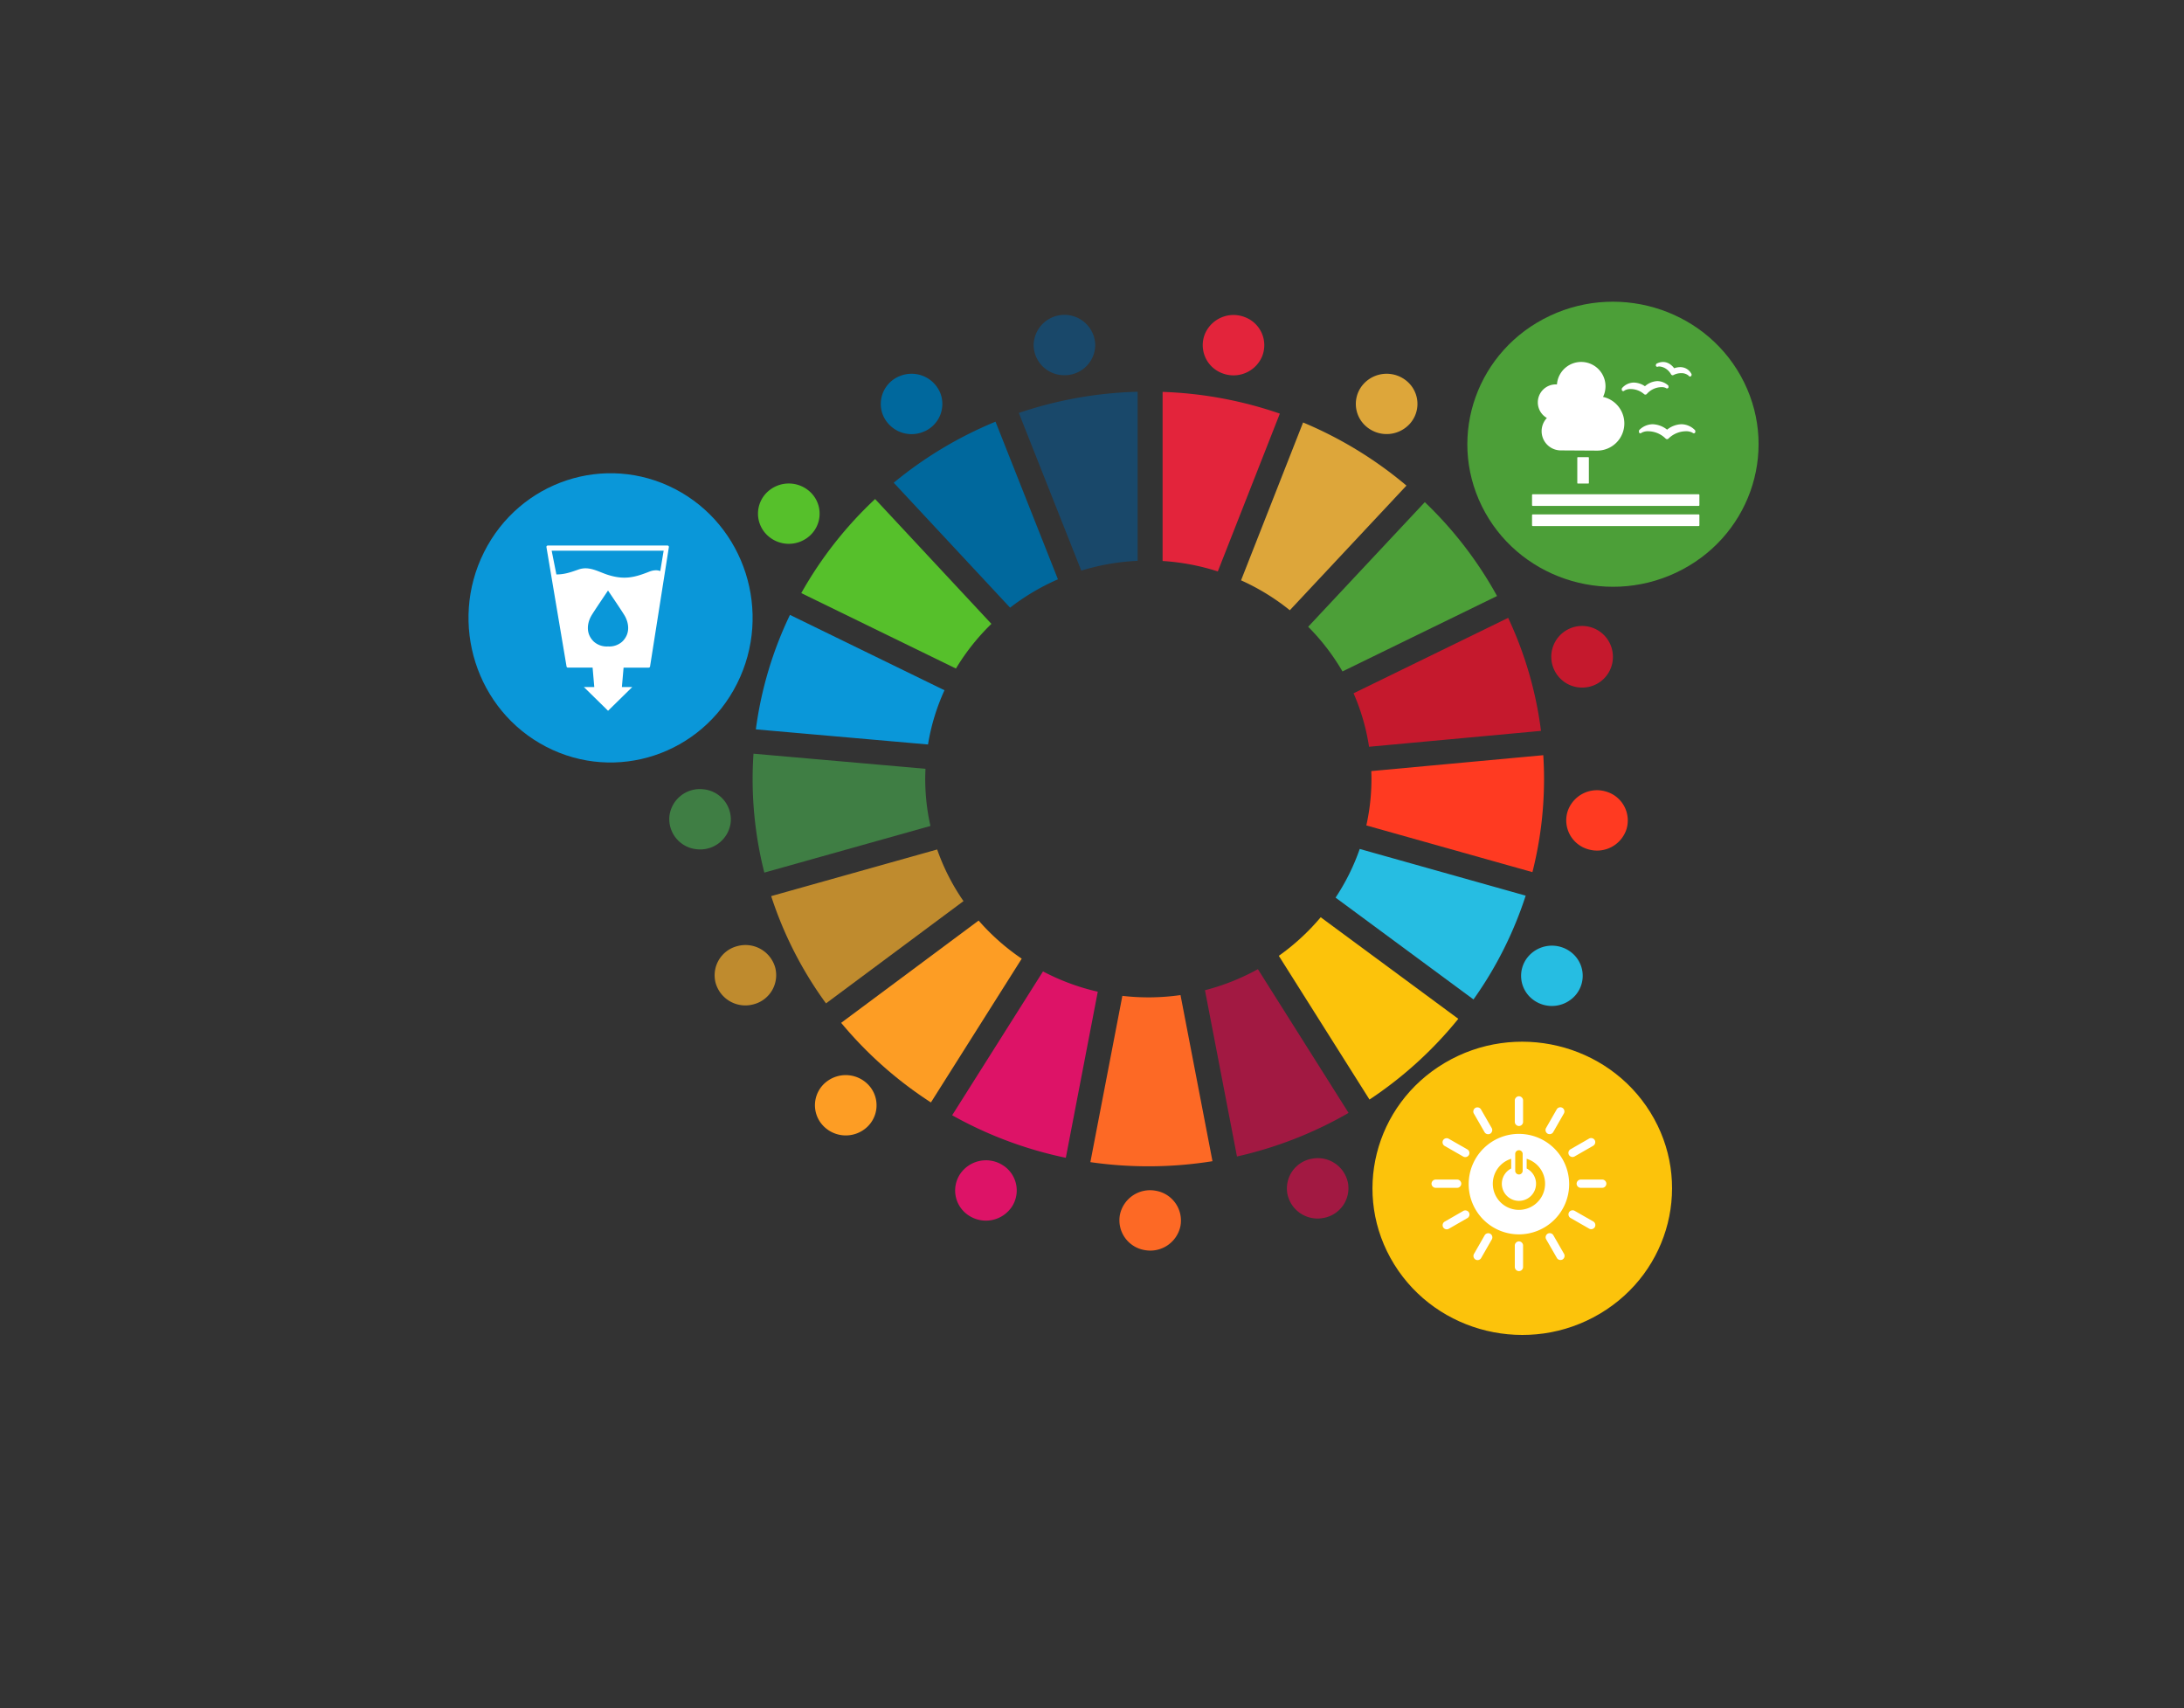 <svg xmlns="http://www.w3.org/2000/svg" xmlns:xlink="http://www.w3.org/1999/xlink" width="1397.265" height="1092.782" viewBox="0 0 1397.265 1092.782"><rect x="0" y="0" width="1397.265" height="1092.782" fill="#333333" stroke="none"/><defs><clipPath id="a"><rect width="1397.265" height="1092.782" fill="none"/></clipPath></defs><g transform="translate(-595.743 70)"><g transform="translate(595.743 -70)"><g clip-path="url(#a)"><path d="M247.232,39.42V147.6a144.422,144.422,0,0,1,35.324,6.675L322.242,53.315a256.28,256.28,0,0,0-75.01-13.9" transform="translate(496.567 211.286)" fill="#e3243b"/><path d="M279.7,37.262A19.856,19.856,0,0,0,305.335,26.54,19.157,19.157,0,0,0,294.38,1.452a19.855,19.855,0,0,0-25.631,10.721A19.157,19.157,0,0,0,279.7,37.262" transform="translate(502.127 201.463)" fill="#e3243b"/><path d="M175.182,52.905l39.959,100.888a144.134,144.134,0,0,1,36.061-6.28V39.35a256.916,256.916,0,0,0-76.02,13.556" transform="translate(476.634 211.269)" fill="#19486a"/><path d="M202.384,38.584a19.5,19.5,0,0,0,19.637-19.364,19.714,19.714,0,0,0-39.42.144,19.508,19.508,0,0,0,19.783,19.22" transform="translate(478.686 201.448)" fill="#19486a"/><path d="M177.619,54.673a254.148,254.148,0,0,0-65.134,39.045l74.46,79.924a143.607,143.607,0,0,1,30.61-18.132Z" transform="translate(459.288 215.093)" fill="#00689d"/><path d="M132.876,67.417a19.165,19.165,0,0,0,11.19-24.988,19.849,19.849,0,0,0-25.531-10.953,19.164,19.164,0,0,0-11.189,24.988,19.847,19.847,0,0,0,25.529,10.953" transform="translate(457.491 208.973)" fill="#00689d"/><path d="M113.4,94.268a249.945,249.945,0,0,0-47.24,60.185L165.114,202.7a141.358,141.358,0,0,1,22.691-28.572Z" transform="translate(446.471 224.976)" fill="#56c02b"/><path d="M78.726,92.591a20.011,20.011,0,0,0-27.847-1.212,19.006,19.006,0,0,0-1.24,27.256,20.012,20.012,0,0,0,27.848,1.212,19.006,19.006,0,0,0,1.238-27.256" transform="translate(440.472 222.992)" fill="#56c02b"/><path d="M43.4,226.82l110.138,9.668a135.921,135.921,0,0,1,10.539-34.7L65.22,153.581A242.141,242.141,0,0,0,43.4,226.82" transform="translate(440.175 239.78)" fill="#0a97d9"/><path d="M140.409,169.535c-44.714-23.2-99.434-5.111-122.224,40.405S13.164,311.175,57.873,334.375s99.434,5.112,122.23-40.41,5.021-101.227-39.694-124.43" transform="translate(291.476 143.316)" fill="#0a97d9"/><path d="M152.374,234.29,42.336,224.647c-.345,5.339-.555,10.728-.555,16.159a243.087,243.087,0,0,0,7.493,59.909l106.277-29.841a136.84,136.84,0,0,1-3.346-30.068c0-2.176.074-4.353.17-6.516" transform="translate(439.727 257.517)" fill="#3f7e44"/><path d="M21.734,242.878A19.607,19.607,0,0,0,.1,260.088a19.4,19.4,0,0,0,17.585,21.17,19.608,19.608,0,0,0,21.628-17.21,19.4,19.4,0,0,0-17.583-21.17" transform="translate(428.168 262.041)" fill="#3f7e44"/><path d="M51.079,303.515A244.759,244.759,0,0,0,86.156,372.15l87.963-65.427a137.828,137.828,0,0,1-16.84-33.038Z" transform="translate(442.299 269.756)" fill="#bf8b2e"/><path d="M37.258,323.3a19.25,19.25,0,0,0-13.84,23.683,19.761,19.761,0,0,0,24.2,13.546,19.249,19.249,0,0,0,13.839-23.683,19.762,19.762,0,0,0-24.2-13.546" transform="translate(434.454 281.968)" fill="#bf8b2e"/><path d="M174.1,310.07,86.146,375.5a253.31,253.31,0,0,0,57.436,50.927l58.088-91.972A142.879,142.879,0,0,1,174.1,310.07" transform="translate(452.001 278.837)" fill="#fd9d24"/><path d="M80.93,393.029a19.024,19.024,0,0,0-4,27,19.992,19.992,0,0,0,27.585,3.92,19.025,19.025,0,0,0,4-27,19.992,19.992,0,0,0-27.585-3.919" transform="translate(448.367 298.586)" fill="#fd9d24"/><path d="M141.772,428.133a255.249,255.249,0,0,0,72.721,27.207l20.443-106.254a143.859,143.859,0,0,1-35.039-12.97Z" transform="translate(467.391 285.338)" fill="#dd1367"/><path d="M173.465,435.768a19.962,19.962,0,0,0-27.175,6.073,19.054,19.054,0,0,0,6.2,26.6,19.963,19.963,0,0,0,27.175-6.073,19.054,19.054,0,0,0-6.2-26.6" transform="translate(467.804 309.471)" fill="#dd1367"/><path d="M289.16,454.493,268.707,348.221a144.579,144.579,0,0,1-37.2.5L211.039,455.1a259.745,259.745,0,0,0,78.121-.6" transform="translate(486.554 288.359)" fill="#fd6925"/><path d="M249.047,448.5a19.694,19.694,0,0,0-23.114,15.249,19.314,19.314,0,0,0,15.579,22.623,19.694,19.694,0,0,0,23.114-15.249A19.316,19.316,0,0,0,249.047,448.5" transform="translate(490.573 313.297)" fill="#fd6925"/><path d="M302.324,334.96a144.009,144.009,0,0,1-33.859,13.465l20.476,106.366a254.467,254.467,0,0,0,71.4-27.882Z" transform="translate(502.442 285.049)" fill="#a21942"/><path d="M325.76,432.02A19.329,19.329,0,0,0,309.812,454.4a19.679,19.679,0,0,0,22.861,15.61,19.327,19.327,0,0,0,15.946-22.376,19.678,19.678,0,0,0-22.86-15.61" transform="translate(513.795 309.199)" fill="#a21942"/><path d="M420.305,373.356,332.271,308.38a143.022,143.022,0,0,1-26.8,24.674L363.49,425a252.809,252.809,0,0,0,56.816-51.641" transform="translate(512.68 278.415)" fill="#fcc30b"/><path d="M556.427,432.721c-27.439-44.3-86.364-58.444-131.611-31.591s-59.707,84.524-32.281,128.82,86.357,58.44,131.613,31.593,59.711-84.526,32.279-128.822" transform="translate(499.421 278.878)" fill="#fcc30b"/><path d="M349.362,273.415a138.526,138.526,0,0,1-15.445,31.129l88.23,65.14a244.528,244.528,0,0,0,33.393-66.4Z" transform="translate(520.55 269.688)" fill="#26bde2"/><path d="M458.638,326.94a20,20,0,0,0-27.646,3.486,19.021,19.021,0,0,0,3.562,27.06A20,20,0,0,0,462.2,354a19.021,19.021,0,0,0-3.562-27.06" transform="translate(546.27 282.044)" fill="#26bde2"/><path d="M352.5,235.58c.061,1.684.1,3.355.1,5.037a135.55,135.55,0,0,1-3.271,29.719l106.263,29.884a242.1,242.1,0,0,0,7.429-59.6c0-5.1-.173-10.164-.492-15.208Z" transform="translate(524.814 257.707)" fill="#ff3a21"/><path d="M474.814,244.157a19.781,19.781,0,0,0-24.505,13,19.231,19.231,0,0,0,13.284,23.986,19.781,19.781,0,0,0,24.505-13,19.229,19.229,0,0,0-13.283-23.986" transform="translate(552.524 262.186)" fill="#ff3a21"/><path d="M342.933,203.364a136.348,136.348,0,0,1,9.9,34.2L462.848,227.4a241.672,241.672,0,0,0-21.018-72.292Z" transform="translate(523.044 240.161)" fill="#c5192d"/><path d="M481.4,177.67a19.712,19.712,0,1,0-18.072,20.772A19.585,19.585,0,0,0,481.4,177.67" transform="translate(550.464 241.361)" fill="#c5192d"/><path d="M394.807,95.864l-74.62,79.72a140.591,140.591,0,0,1,21.943,28.578l98.887-48.248a249.446,249.446,0,0,0-46.21-60.05" transform="translate(516.751 225.374)" fill="#4c9f38"/><path d="M583.457,138.828c-22.31-45.37-77.973-64.449-124.326-42.612S393.287,172.534,415.6,217.9s77.969,64.449,124.322,42.612S605.77,184.2,583.457,138.828" transform="translate(532.4 105.83)" fill="#4c9f38"/><path d="M286.547,156.065a142.513,142.513,0,0,1,31.2,19.135l74.62-79.74a254.932,254.932,0,0,0-66.13-40.383Z" transform="translate(507.444 215.194)" fill="#dda63a"/><path d="M377.206,35.3a20.012,20.012,0,0,0-27.856.983,19,19,0,0,0,1,27.265,20.013,20.013,0,0,0,27.856-.982,19.005,19.005,0,0,0-1-27.266" transform="translate(523.359 208.969)" fill="#dda63a"/></g></g><path d="M128.643,65.139a.933.933,0,0,0-.692-.3H51.4a.937.937,0,0,0-.688.3.9.9,0,0,0-.191.711L63.38,142.2a.893.893,0,0,0,.882.735H80.047l1.08,12.437-6.643.006,15.455,15.171,15.493-15.2-6.641.006,1.079-12.417h16.063a.877.877,0,0,0,.877-.749l12.033-76.34a.88.88,0,0,0-.2-.711M99.056,126.266a12.4,12.4,0,0,1-9.134,3.128,12.407,12.407,0,0,1-9.145-3.128c-5.735-5.625-3.688-12.621-1.693-16.237,1.233-2.265,10.044-15.255,10.8-16.359v-.088s.013.017.035.041l.03-.041v.088c.738,1.1,9.563,14.094,10.8,16.359,2,3.615,4.04,10.612-1.692,16.237M123.34,81.2c-2.074-.9-4.7-.574-7.23.431-9.5,3.779-15.962,5.138-25.953,2.067-6.291-1.933-12.177-5.981-19.135-3.516-4.618,1.631-8.92,3.186-14.142,3.146L53.866,68.156h71.641Z" transform="translate(894.824 214.157)" fill="#fff"/><g transform="translate(1575.9 161.564)" opacity="0.999"><path d="M.355,0H7.049a.356.356,0,0,1,.356.356V16.52a.357.357,0,0,1-.357.357H.356A.356.356,0,0,1,0,16.521V.355A.355.355,0,0,1,.355,0Z" transform="translate(28.957 60.906)" fill="#fff"/><path d="M146.8,126.269H40.7a.5.5,0,0,0-.485.5v6.485a.483.483,0,0,0,.485.478H146.8a.487.487,0,0,0,.486-.478v-6.485a.5.5,0,0,0-.486-.5" transform="translate(-40.212 -41.655)" fill="#fff"/><path d="M146.8,135.762H40.7a.483.483,0,0,0-.485.478v6.5a.486.486,0,0,0,.485.478H146.8a.49.49,0,0,0,.486-.478v-6.5a.487.487,0,0,0-.486-.478" transform="translate(-40.212 -38.26)" fill="#fff"/><path d="M108.582,96.749A15.7,15.7,0,0,0,99.4,93.29a12.259,12.259,0,0,0-8.52,3.621.91.91,0,0,0-.284.665v.578a.92.92,0,0,0,.3.725.847.847,0,0,0,.747.174,1,1,0,0,0,.2-.05,1.438,1.438,0,0,0,.53-.337,8.579,8.579,0,0,1,4.25-.884,16.052,16.052,0,0,1,10.932,4.581l.1.088a1.28,1.28,0,0,0,.923.383,1.248,1.248,0,0,0,.9-.375l.087-.088a16.1,16.1,0,0,1,10.947-4.589,8.584,8.584,0,0,1,4.261.884,1.589,1.589,0,0,0,.585.36,1.316,1.316,0,0,0,.622.019.912.912,0,0,0,.669-.874V97.66a.92.92,0,0,0-.285-.657,12.3,12.3,0,0,0-8.624-3.717,15.577,15.577,0,0,0-9.159,3.464" transform="translate(-22.187 -53.455)" fill="#fff"/><path d="M99.154,64.956a.884.884,0,0,0-.463.559l-.107.353a.906.906,0,0,0,.14.8.868.868,0,0,0,.656.357.324.324,0,0,0,.133.007,1.17,1.17,0,0,0,.513-.132,2.669,2.669,0,0,1,.642-.072c.475,0,4.752.144,7.58,4.952l.037.068a1.091,1.091,0,0,0,.679.544,1.389,1.389,0,0,0,.338.052,1.1,1.1,0,0,0,.534-.133l.071-.033a10.569,10.569,0,0,1,4.733-1.172,7.2,7.2,0,0,1,4.839,1.549,1.217,1.217,0,0,0,.354.4,2.6,2.6,0,0,0,.345.167,1.166,1.166,0,0,0,.158.022.431.431,0,0,0,.1.007.925.925,0,0,0,.421-.106.9.9,0,0,0,.451-.544l.088-.312a.84.84,0,0,0,.037-.258.856.856,0,0,0-.124-.455,7.973,7.973,0,0,0-7.2-4.326,11.343,11.343,0,0,0-3.819.716c-.972-1.306-3.428-4.009-7.155-4.009a8.816,8.816,0,0,0-3.978,1.007" transform="translate(-19.344 -63.949)" fill="#fff"/><path d="M82.482,78.056l.03.478a.907.907,0,0,0,1.138.821,1.1,1.1,0,0,0,.156-.048,1.144,1.144,0,0,0,.458-.339,7.794,7.794,0,0,1,4.047-.918A13.111,13.111,0,0,1,96.7,81.223l.073.076a1.259,1.259,0,0,0,.819.308h.079a1.235,1.235,0,0,0,.832-.4l.072-.08a12.744,12.744,0,0,1,9.3-4.3,6.324,6.324,0,0,1,2.766.505,1.381,1.381,0,0,0,.551.286,1.248,1.248,0,0,0,.39.026,1.326,1.326,0,0,0,.223-.053.9.9,0,0,0,.6-.912l-.024-.415a.9.9,0,0,0-.319-.631,10.409,10.409,0,0,0-6.786-2.671,12.655,12.655,0,0,0-7.943,3.284A13.257,13.257,0,0,0,90.257,73.9a10.12,10.12,0,0,0-7.527,3.479.934.934,0,0,0-.247.679" transform="translate(-25.091 -60.725)" fill="#fff"/><path d="M42.938,89.8a11.5,11.5,0,0,1,11.5-11.5c.247,0,.49.022.736.037a15.554,15.554,0,1,1,29.493,7.963,17.386,17.386,0,0,1-3.772,34.36c-.7,0-23.21-.136-23.21-.136a12.3,12.3,0,0,1-8.958-20.746A11.488,11.488,0,0,1,42.938,89.8" transform="translate(-39.237 -63.949)" fill="#fff"/></g><g transform="translate(1511.588 631.313)"><path d="M32.136,0A32.14,32.14,0,1,0,64.272,32.138,32.138,32.138,0,0,0,32.136,0M29.757,12.7a2.391,2.391,0,0,1,4.773,0V23.731a2.392,2.392,0,0,1-4.773,0Zm2.385,35.911a16.718,16.718,0,0,1-4.968-32.681V22.15a10.942,10.942,0,1,0,9.908-.015V15.919a16.717,16.717,0,0,1-4.94,32.689" transform="translate(23.789 24.069)" fill="#fff"/><path d="M19.034,2.638A2.688,2.688,0,0,0,16.565,0H2.49A2.7,2.7,0,0,0,0,2.638,2.705,2.705,0,0,0,2.49,5.286H16.565a2.694,2.694,0,0,0,2.469-2.648" transform="translate(0 53.288)" fill="#fff"/><path d="M19.032,2.638A2.688,2.688,0,0,0,16.563,0H2.488A2.7,2.7,0,0,0,0,2.638,2.705,2.705,0,0,0,2.488,5.286H16.563a2.694,2.694,0,0,0,2.469-2.648" transform="translate(92.833 53.288)" fill="#fff"/><path d="M2.649,19.032a2.689,2.689,0,0,0,2.637-2.469V2.488A2.7,2.7,0,0,0,2.649,0,2.707,2.707,0,0,0,0,2.488V16.563a2.7,2.7,0,0,0,2.649,2.469" transform="translate(53.29 0)" fill="#fff"/><path d="M2.649,19.032a2.689,2.689,0,0,0,2.637-2.469V2.49A2.7,2.7,0,0,0,2.649,0,2.709,2.709,0,0,0,0,2.49V16.563a2.7,2.7,0,0,0,2.649,2.469" transform="translate(53.29 92.829)" fill="#fff"/><path d="M16.851,10.779a2.684,2.684,0,0,0-.833-3.516L3.8.273A2.7,2.7,0,0,0,.333,1.323,2.708,2.708,0,0,0,1.179,4.86l12.215,6.99a2.692,2.692,0,0,0,3.457-1.071" transform="translate(7.059 26.819)" fill="#fff"/><path d="M16.851,10.778a2.69,2.69,0,0,0-.833-3.516L3.8.272A2.7,2.7,0,0,0,.333,1.325a2.7,2.7,0,0,0,.845,3.533l12.215,6.99a2.693,2.693,0,0,0,3.458-1.071" transform="translate(87.629 72.931)" fill="#fff"/><path d="M1.339,16.853a2.689,2.689,0,0,0,3.514-.833l6.99-12.215A2.7,2.7,0,0,0,10.792.333a2.705,2.705,0,0,0-3.535.846L.267,13.393a2.693,2.693,0,0,0,1.072,3.46" transform="translate(72.927 7.057)" fill="#fff"/><path d="M1.339,16.852a2.687,2.687,0,0,0,3.514-.834L11.844,3.8A2.7,2.7,0,0,0,10.792.333a2.707,2.707,0,0,0-3.535.845L.267,13.392a2.7,2.7,0,0,0,1.072,3.46" transform="translate(26.818 87.625)" fill="#fff"/><path d="M10.815,16.832a2.686,2.686,0,0,0,1.055-3.456L4.855,1.176A2.7,2.7,0,0,0,1.327.335,2.7,2.7,0,0,0,.275,3.811l7.014,12.2a2.7,2.7,0,0,0,3.527.823" transform="translate(26.728 7.109)" fill="#fff"/><path d="M10.814,16.832a2.687,2.687,0,0,0,1.056-3.454L4.855,1.177A2.7,2.7,0,0,0,1.326.334,2.7,2.7,0,0,0,.275,3.812l7.014,12.2a2.694,2.694,0,0,0,3.525.82" transform="translate(73.005 87.583)" fill="#fff"/><path d="M.339,10.815A2.687,2.687,0,0,0,3.793,11.87l12.2-7.015a2.7,2.7,0,0,0,.846-3.528A2.7,2.7,0,0,0,13.36.273L1.16,7.288a2.694,2.694,0,0,0-.822,3.527" transform="translate(87.586 26.726)" fill="#fff"/><path d="M.338,10.816A2.687,2.687,0,0,0,3.792,11.87l12.2-7.016a2.691,2.691,0,0,0,.843-3.527A2.7,2.7,0,0,0,13.36.273L1.16,7.288a2.7,2.7,0,0,0-.822,3.528" transform="translate(7.112 73.003)" fill="#fff"/></g></g></svg>